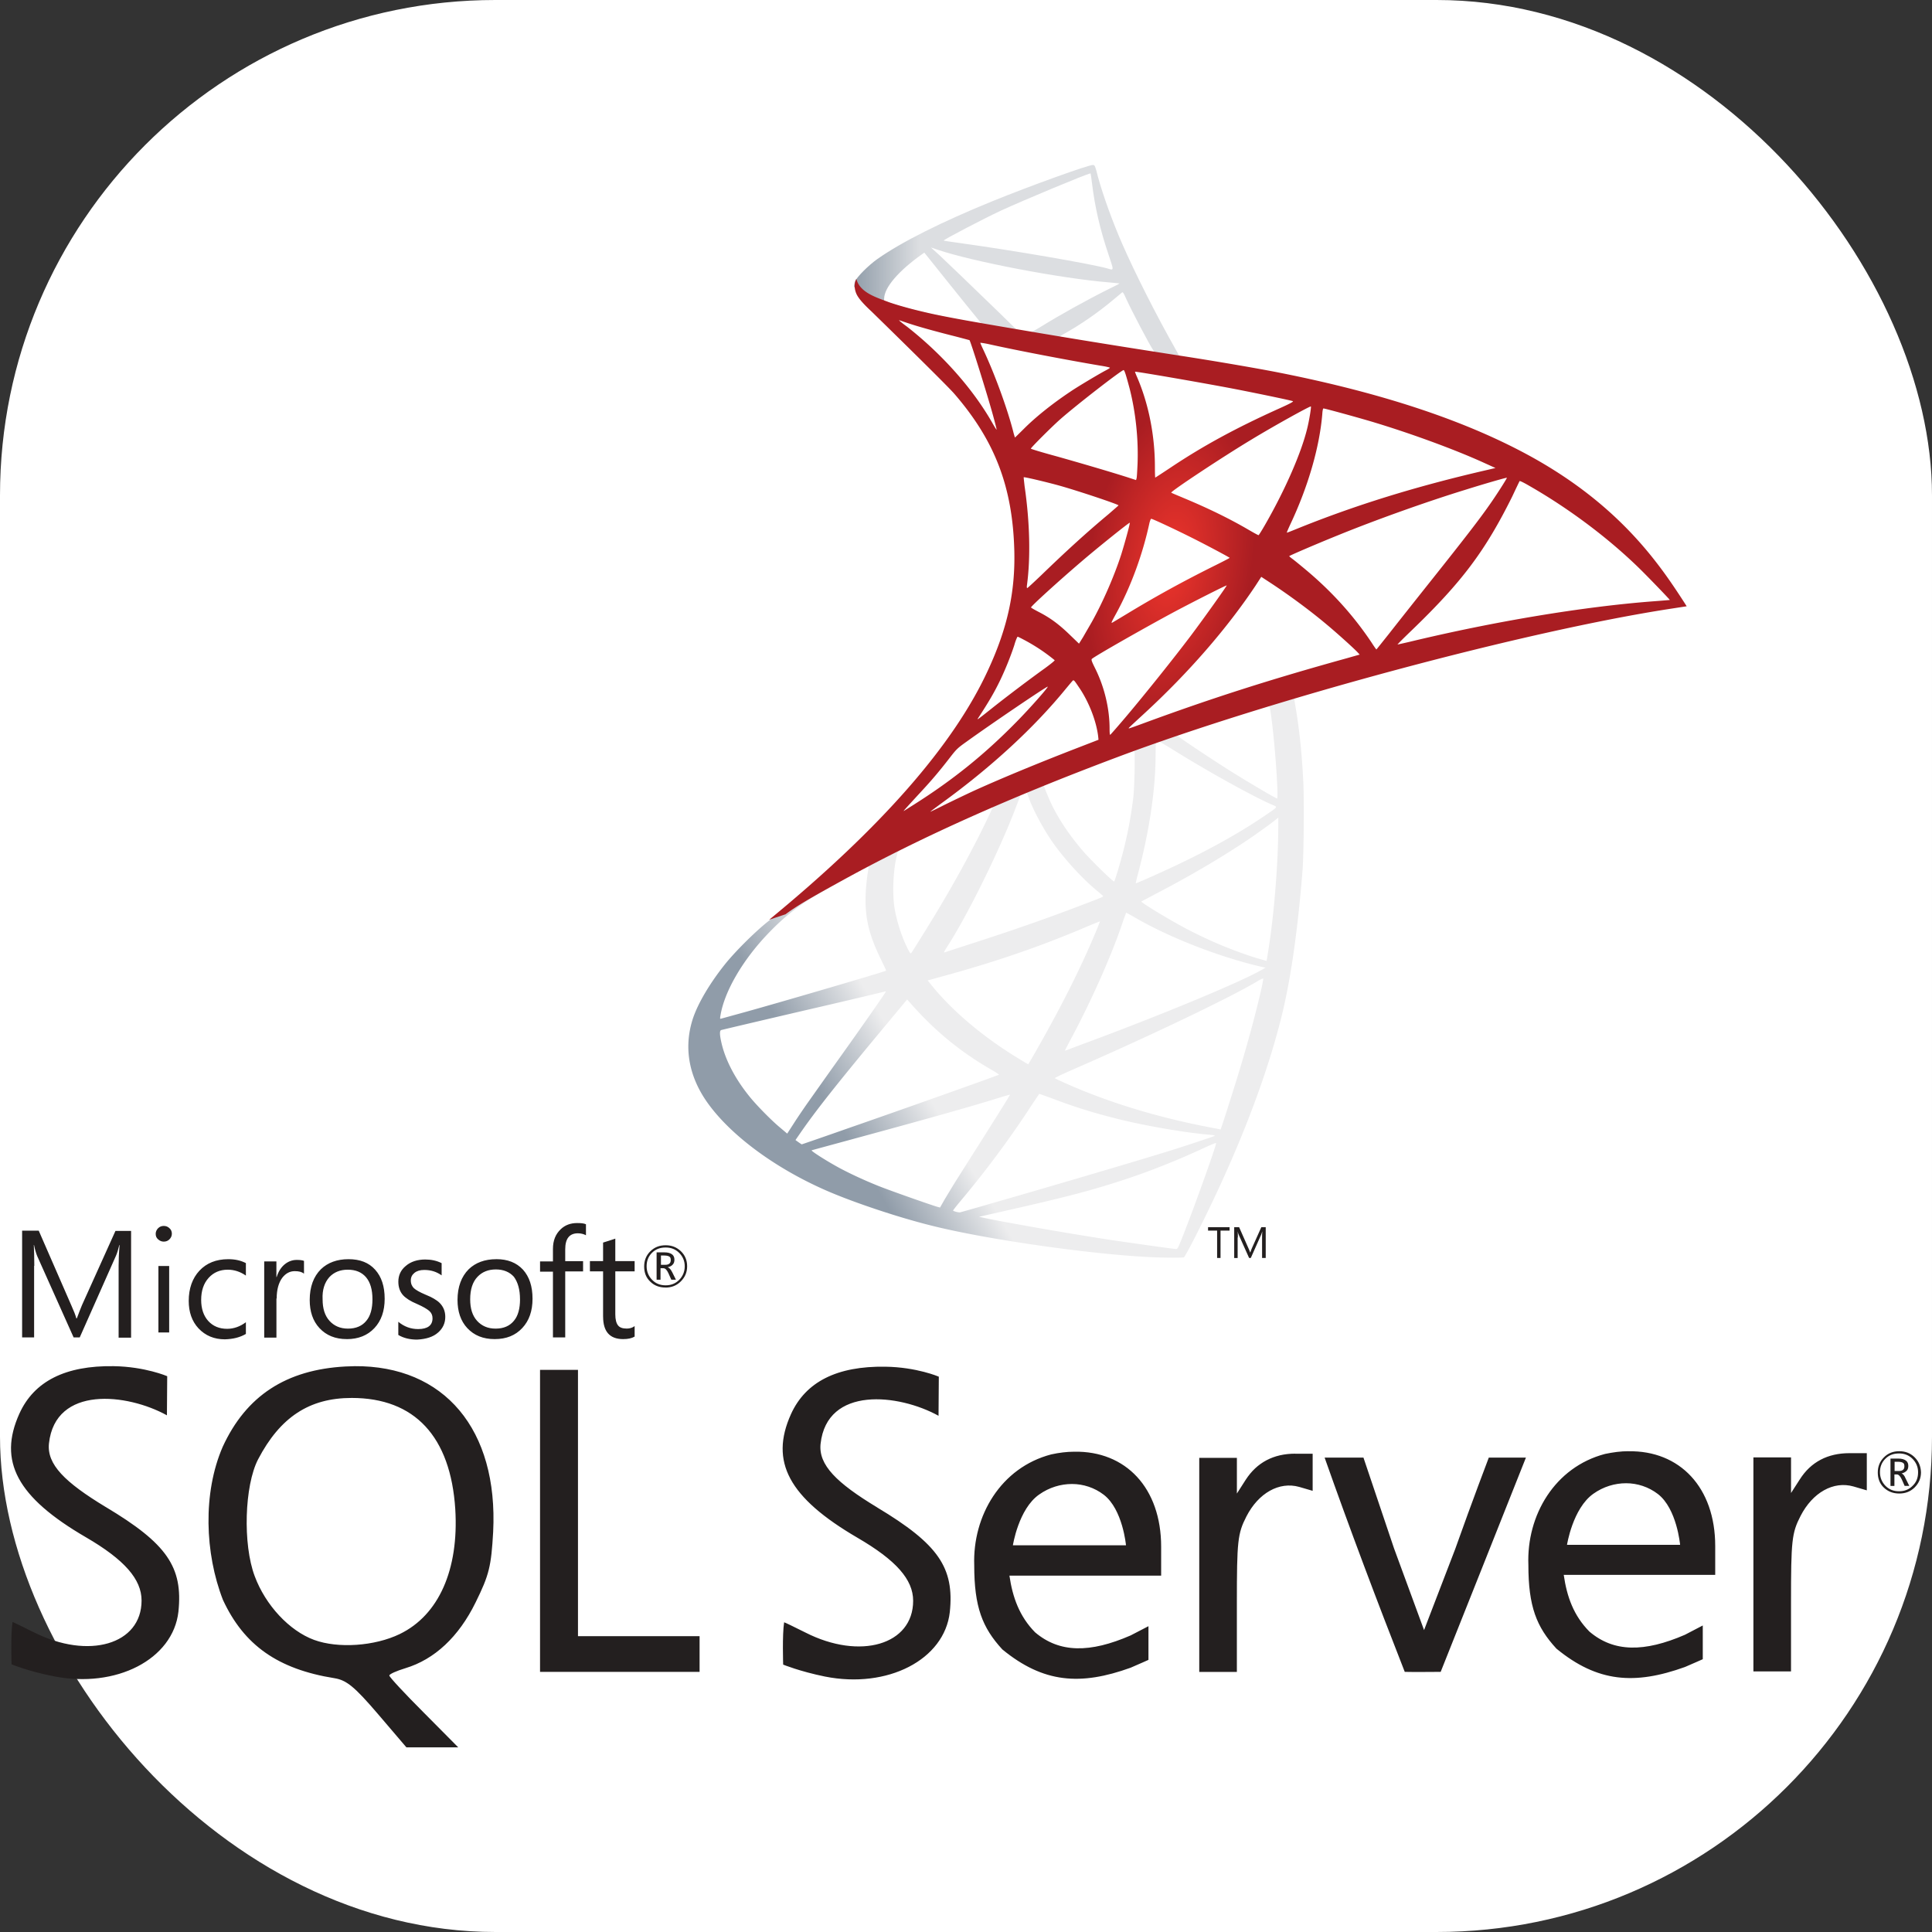 <?xml version="1.0" encoding="UTF-8" standalone="no"?>
<!-- Uploaded to: SVG Repo, www.svgrepo.com, Generator: SVG Repo Mixer Tools -->

<svg
   width="780"
   height="780"
   viewBox="0 -141.54 1441.246 1441.246"
   version="1.1"
   id="svg7"
   xmlns="http://www.w3.org/2000/svg"
   xmlns:svg="http://www.w3.org/2000/svg">
  <rect x="0" y="-141.54" width="1441.246" height="1441.246" fill="#333333" stroke="none"/>
  <defs
     id="defs7" />
  <rect
     style="fill:#ffffff;fill-opacity:1;stroke:none;stroke-width:1.922"
     id="rect7"
     width="1441.246"
     height="1441.246"
     x="0"
     y="-141.54"
     rx="369.55"
     ry="369.55" />
  <g
     transform="matrix(0.569,0,0,0.569,180.973,-101.213)"
     id="g6">
    <linearGradient
       id="a"
       gradientUnits="userSpaceOnUse"
       x1="-2901.952"
       y1="923.573"
       x2="-2061.249"
       y2="1420.331"
       gradientTransform="matrix(0.123,0,0,-0.123,1158.33,1550.273)">
      <stop
         offset="0"
         stop-color="#909ca9"
         id="stop1" />
      <stop
         offset="1"
         stop-color="#ededee"
         id="stop2" />
    </linearGradient>
    <path
       fill="url(#a)"
       d="m 1410.773,814.195 -286.9,93.683 -249.599,110.161 -69.829,18.435 c -17.784,16.916 -36.431,34.049 -56.599,51.397 -22.119,19.082 -42.72,36.433 -58.553,49.008 -17.564,13.88 -43.587,39.902 -56.814,56.38 -19.735,24.721 -35.348,50.96 -42.071,71.13 -11.928,36.433 -6.07,73.297 16.916,107.346 29.492,43.369 88.261,87.606 156.785,117.749 34.916,15.4 93.683,35.132 137.92,46.19 73.512,18.651 215.771,38.819 294.054,41.857 15.828,0.65 37.082,0.65 37.947,0 1.737,-1.088 13.881,-24.289 27.979,-53.129 48.142,-98.238 82.838,-190.402 101.703,-269.119 11.276,-47.706 20.166,-111.246 26.019,-186.492 1.521,-21.036 2.169,-91.514 0.868,-115.37 -1.953,-39.033 -5.423,-70.692 -10.84,-101.703 -0.868,-4.555 -1.088,-8.676 -0.652,-8.892 0.865,-0.65 3.467,-1.517 38.815,-11.712 l -7.153,-16.912 v -0.005 0 z m -65.49,38.386 c 2.602,0 9.539,66.573 11.273,108.646 0.436,8.89 0.216,14.745 -0.216,14.745 -1.733,0 -36.649,-20.599 -61.583,-36.212 -21.687,-13.663 -62.888,-40.988 -69.393,-46.192 -2.173,-1.517 -1.957,-1.733 15.828,-7.807 30.14,-10.194 101.706,-33.18 104.091,-33.18 z m -146.161,48.143 c 1.953,0 6.937,2.816 18.865,10.191 44.671,27.974 105.393,61.805 131.415,73.083 8.022,3.469 8.887,2.166 -9.542,14.746 -39.468,26.889 -88.697,53.344 -148.983,80.018 -10.624,4.771 -19.514,8.456 -19.73,8.456 -0.432,0 0.865,-5.418 2.598,-11.925 14.53,-54.001 22.772,-108.647 23.208,-152.452 0.216,-21.687 0.216,-21.687 2.169,-22.334 -0.436,0.217 -0.22,0.217 0,0.217 z m -30.142,11.492 c 1.297,1.299 0.432,49.877 -1.304,63.104 -3.903,31.662 -9.975,61.153 -19.947,94.335 -2.386,8.018 -4.558,14.745 -4.987,15.177 -0.872,1.083 -30.581,-27.975 -40.339,-39.251 -16.916,-19.518 -30.141,-39.035 -39.9,-58.117 -4.988,-9.759 -12.793,-28.84 -12.144,-29.492 3.469,-2.385 117.753,-46.622 118.621,-45.756 z m -141.826,55.731 c 0.216,0 0.432,0 0.652,0.216 0.432,0.434 1.953,3.905 3.254,7.807 6.937,18.867 22.548,46.624 35.997,64.407 14.746,19.518 34.048,40.334 50.091,53.996 5.207,4.337 9.975,8.456 10.624,9.108 1.304,1.302 1.737,1.083 -33.612,14.53 -40.981,15.613 -85.656,31.226 -136.835,47.706 a 6825.474,6825.474 0 0 0 -36.643,11.928 c -1.955,0.652 -1.303,-0.434 4.335,-9.323 25.371,-39.686 63.97,-117.536 85.657,-172.618 3.687,-9.542 7.373,-19.082 8.025,-21.251 0.868,-3.038 1.95,-4.121 4.768,-5.64 1.518,-0.43 3.038,-0.866 3.687,-0.866 z m -43.367,17.999 c 0.649,0.436 -10.411,23.637 -21.254,44.889 -21.036,40.985 -44.022,81.323 -74.815,130.331 -5.204,8.456 -10.19,16.265 -10.842,17.132 -1.083,1.519 -1.519,1.083 -4.988,-5.638 -7.373,-14.53 -13.447,-33.181 -16.699,-50.313 -3.254,-16.916 -2.602,-46.406 1.086,-64.621 2.816,-13.444 2.602,-13.227 9.107,-16.481 27.757,-14.095 117.537,-56.166 118.405,-55.299 z m 374.073,15.182 v 9.107 c 0,48.359 -5.204,114.716 -12.797,163.077 -1.301,8.456 -2.389,15.393 -2.602,15.613 0,0 -6.288,-1.733 -13.661,-3.905 -32.527,-10.193 -67.875,-25.156 -99.754,-42.718 -21.038,-11.494 -51.612,-30.363 -50.743,-31.231 0.213,-0.215 9.323,-4.986 19.947,-10.625 42.509,-22.118 83.274,-45.972 118.622,-69.609 13.229,-8.892 33.176,-23.202 37.518,-27.107 z m -537.802,64.185 c 0.867,0 0.65,1.735 -0.651,9.542 -0.868,5.64 -1.951,16.049 -2.382,23.202 -1.739,31.662 3.469,55.084 19.082,87.177 4.337,8.892 7.809,16.265 7.589,16.48 -1.519,1.303 -145.074,43.375 -190.183,55.734 -13.444,3.685 -25.152,6.939 -26.024,7.153 -1.515,0.436 -1.733,0.22 -1.083,-3.47 4.987,-31.875 29.276,-73.512 63.104,-108.644 22.554,-23.419 40.554,-37.08 71.347,-54.648 22.119,-12.575 56.165,-31.439 58.767,-32.309 0.002,-0.217 0.218,-0.217 0.434,-0.217 z m 338.295,60.503 c 0.216,-0.216 5.42,2.605 11.708,6.29 46.408,26.891 111.03,51.83 166.108,64.623 l 4.991,1.086 -6.941,3.899 c -28.84,16.049 -123.606,55.515 -220.538,91.732 -14.098,5.202 -27.975,10.409 -30.581,11.492 -2.602,1.083 -4.988,1.735 -4.988,1.519 0,-0.22 3.906,-7.809 8.89,-17.132 27.107,-50.744 54.433,-112.547 68.311,-155.485 1.739,-4.12 2.82,-7.805 3.04,-8.024 z m -34.48,11.278 c 0.22,0.221 -1.517,4.771 -3.687,9.975 -18.865,45.756 -43.59,95.636 -75.249,151.583 -8.022,14.314 -14.746,25.808 -14.966,25.808 -0.213,0 -6.721,-3.906 -14.527,-8.676 -45.976,-28.192 -86.743,-62.888 -113.414,-96.501 l -3.905,-4.771 19.732,-5.422 c 70.696,-19.298 130.762,-40.116 190.4,-65.704 8.459,-3.471 15.4,-6.292 15.616,-6.292 z m 214.253,74.815 c 0,0 0.217,0.217 0,0 0.216,4.988 -10.844,49.661 -19.953,81.969 -7.589,27.107 -14.098,48.361 -26.022,85.874 -5.204,16.485 -9.755,30.143 -9.975,30.143 -0.216,0 -1.517,-0.216 -2.818,-0.647 -64.405,-11.714 -122.089,-27.977 -176.303,-49.661 -15.182,-6.074 -36.866,-15.833 -38.167,-16.916 -0.432,-0.438 12.58,-6.506 29.06,-13.663 98.669,-43.154 201.024,-92.164 236.153,-113.196 4.119,-2.603 7.373,-3.903 8.025,-3.903 z m -494.646,16.916 c 0.434,0.432 -27.107,40.118 -65.709,94.114 -13.444,18.867 -29.057,40.985 -34.911,49.225 -5.856,8.241 -14.746,21.253 -19.734,29.06 l -9.112,14.096 -9.759,-8.24 c -11.494,-9.544 -31.442,-29.927 -40.333,-41.204 -18.651,-23.201 -31.226,-47.706 -36.214,-70.04 -2.386,-10.411 -2.386,-15.618 -0.22,-16.265 3.252,-0.867 61.153,-14.53 115.37,-27.11 30.143,-6.937 65.054,-15.177 77.632,-18.213 12.579,-3.041 22.774,-5.423 22.99,-5.423 z m 27.756,10.626 6.937,7.806 c 31.231,34.914 63.108,60.724 101.708,83.272 6.941,3.906 12.144,7.373 11.708,7.594 -1.514,1.083 -134.016,48.136 -195.385,69.389 -34.478,12.143 -62.888,21.901 -63.102,21.901 -0.216,0 -2.169,-1.299 -4.341,-2.818 l -3.901,-2.82 6.288,-9.106 c 20.383,-29.493 45.976,-61.803 101.707,-129.028 z m 173.053,123.822 c 0.213,-0.215 9.755,3.252 21.464,7.594 28.195,10.624 50.527,17.345 80.456,24.936 36.866,9.326 90.211,18.434 121.657,21.035 4.771,0.432 7.373,0.868 6.505,1.519 -1.521,0.868 -33.395,11.494 -56.816,18.867 -37.302,11.708 -151.149,45.32 -243.962,71.995 -17.132,4.987 -31.879,9.108 -32.746,9.323 -2.166,0.436 -9.325,-1.519 -9.325,-2.386 0,-0.431 5.204,-7.153 11.494,-14.527 31.225,-37.3 62.238,-78.935 88.044,-118.403 7.154,-10.846 13.229,-19.736 13.229,-19.953 z m -38.17,1.087 c 0.216,0.216 -15.179,24.936 -42.066,67.439 -11.496,17.999 -24.291,38.383 -28.846,45.54 -4.337,6.939 -10.842,17.784 -14.527,23.854 l -6.29,11.061 -3.252,-0.868 c -7.809,-2.169 -62.672,-21.471 -77.202,-27.325 -18,-7.157 -36.649,-15.829 -50.529,-23.202 -17.346,-9.326 -39.03,-23.206 -37.297,-23.637 0.433,-0.216 30.143,-8.243 65.922,-17.999 94.984,-25.809 147.678,-40.77 182.161,-51.612 6.29,-1.952 11.71,-3.471 11.926,-3.251 z m 269.985,63.318 h 0.216 c 0.868,2.171 -34.26,99.755 -47.06,130.547 -2.815,6.939 -3.896,8.677 -5.417,8.456 -3.687,-0.213 -54.646,-7.37 -85.66,-11.925 -53.994,-8.24 -144.641,-24.073 -167.409,-29.275 l -5.204,-1.083 32.307,-7.378 c 69.396,-15.613 102.791,-24.069 136.619,-34.478 42.722,-13.011 85.011,-29.276 127.729,-49.225 6.722,-3.037 12.361,-5.422 13.879,-5.639 z"
       id="path2"
       style="fill:url(#a)" />
    <linearGradient
       id="b"
       gradientUnits="userSpaceOnUse"
       x1="-2882.7"
       y1="10288.81"
       x2="-2206.249"
       y2="10288.81"
       gradientTransform="matrix(0.123,0,0,-0.123,1158.33,1550.273)">
      <stop
         offset="0"
         stop-color="#939fab"
         id="stop3" />
      <stop
         offset="1"
         stop-color="#dcdee1"
         id="stop4" />
    </linearGradient>
    <path
       fill="url(#b)"
       d="m 1114.983,145.414 c -4.771,-0.647 -81.757,27.11 -131.415,47.275 -67.01,27.327 -119.052,53.351 -151.148,75.899 -11.925,8.461 -26.891,23.422 -29.273,29.276 -0.867,2.169 -1.303,4.771 -1.303,7.373 l 29.06,27.541 69.175,22.119 164.594,29.493 188.228,32.312 1.953,-16.264 c -0.649,0 -1.085,-0.216 -1.73,-0.216 l -24.728,-3.905 -4.984,-8.89 c -25.59,-45.107 -53.781,-101.056 -70.261,-138.789 -12.793,-29.276 -24.938,-63.102 -31.662,-87.391 -3.687,-14.746 -4.119,-15.613 -6.501,-15.829 v -0.005 h -0.01 z m -3.474,11.063 h 0.223 c 0.213,0.214 1.081,6.29 1.95,13.442 3.683,30.364 10.411,59.635 21.035,91.297 8.022,23.855 8.022,22.555 -1.301,19.734 -22.119,-6.07 -121.221,-23.202 -193,-33.177 -11.494,-1.519 -21.253,-3.036 -21.253,-3.252 -0.867,-0.867 51.827,-28.41 75.031,-39.25 29.709,-13.665 111.246,-47.711 117.315,-48.794 z m -209.047,97.15 8.461,2.816 c 45.97,15.616 161.551,37.736 225.31,42.94 7.154,0.651 13.229,1.303 13.442,1.303 0.216,0.216 -5.852,3.469 -13.661,7.154 -30.79,15.397 -64.621,34.264 -88.042,48.794 -6.937,4.335 -13.229,7.807 -14.094,7.807 -0.868,0 -5.42,-0.868 -10.191,-1.519 l -8.674,-1.303 -21.683,-21.253 c -38.167,-37.08 -68.094,-65.704 -79.588,-76.549 z m -8.671,6.721 30.576,38.168 c 16.696,21.035 33.611,41.635 37.301,46.187 3.683,4.557 6.721,8.245 6.505,8.461 -0.868,0.65 -44.236,-7.809 -67.226,-13.011 -23.637,-5.423 -33.395,-8.025 -47.924,-12.577 l -11.928,-3.905 v -3.038 c 0.216,-14.53 18.651,-36.214 49.877,-58.331 z m 259.791,52.046 c 0.869,0 1.95,1.951 4.552,7.806 7.373,16.263 30.364,60.07 35.997,68.526 1.74,2.822 4.771,3.038 -25.802,-1.95 -73.512,-11.93 -97.152,-15.829 -97.152,-16.263 0,-0.216 2.169,-1.735 4.988,-3.254 22.771,-12.575 45.756,-28.624 66.142,-45.756 4.988,-4.121 9.542,-8.024 10.407,-8.676 0.216,-0.433 0.652,-0.649 0.868,-0.433 z"
       id="path4"
       style="fill:url(#b)" />
    <radialGradient
       id="c"
       cx="-14217.448"
       cy="7277.705"
       r="898.12"
       gradientTransform="matrix(-0.118,-0.018,-0.036,0.237,-198.955,-1314.415)"
       gradientUnits="userSpaceOnUse">
      <stop
         offset="0"
         stop-color="#ee352c"
         id="stop5" />
      <stop
         offset="1"
         stop-color="#a91d22"
         id="stop6" />
    </radialGradient>
    <path
       fill="url(#c)"
       d="m 804.66,294.828 c 0,0 -4.768,7.593 -0.215,18.87 2.822,6.937 11.061,15.393 20.384,24.069 0,0 96.5,94.114 108.211,107.561 53.344,61.585 76.549,122.305 78.718,206.012 1.301,53.78 -8.894,101.054 -34.264,155.919 -45.106,98.453 -140.307,207.098 -287.117,327.67 l 21.472,-7.157 c 13.878,-10.411 32.745,-21.467 76.982,-45.756 102.137,-55.952 217.071,-107.346 358.028,-160.258 202.971,-76.335 536.715,-165.681 726.676,-194.736 l 19.737,-3.038 -3.038,-4.771 c -17.345,-26.891 -29.276,-43.587 -43.59,-61.369 -41.633,-51.612 -92.157,-93.463 -153.964,-128.161 -85.007,-47.489 -194.956,-84.571 -334.173,-112.112 -26.239,-5.207 -83.923,-15.181 -130.763,-22.337 -99.321,-15.393 -163.51,-26.021 -234.203,-38.165 -25.37,-4.339 -63.323,-10.843 -88.478,-16.263 -13.011,-2.822 -37.947,-8.676 -57.464,-15.398 -15.613,-6.075 -38.168,-12.147 -42.939,-30.58 z m 55.952,54.216 c 0.214,-0.214 3.683,1.083 8.24,2.602 8.24,2.816 18.865,6.07 31.446,9.542 a 1599.47,1599.47 0 0 0 28.624,7.589 c 13.011,3.251 23.852,6.288 24.068,6.288 1.521,1.519 23.424,71.558 30.797,98.449 2.815,10.195 4.988,18.867 4.771,18.867 -0.223,0.22 -2.605,-3.469 -5.423,-8.456 -25.373,-44.673 -65.491,-89.995 -111.899,-126.428 -6.069,-4.333 -10.624,-8.237 -10.624,-8.453 z m 106.692,29.492 c 1.085,0 5.856,0.651 11.708,1.951 36.866,8.24 103.008,20.818 145.293,27.975 7.157,1.083 12.797,2.387 12.797,2.818 0,0.436 -2.605,1.951 -5.859,3.688 -7.153,3.685 -35.997,20.815 -45.536,27.322 -24.073,16.047 -45.756,33.395 -61.371,49.008 -6.288,6.29 -11.712,11.494 -11.712,11.494 0,0 -1.297,-3.685 -2.386,-8.242 -7.802,-30.143 -24.069,-74.816 -38.815,-106.258 -2.386,-4.986 -4.339,-9.541 -4.339,-9.973 0,0.433 0,0.217 0.22,0.217 z m 187.795,35.781 c 1.301,0.432 3.47,7.806 7.806,24.069 8.025,31.446 11.712,66.576 10.411,99.321 -0.436,9.108 -0.868,17.564 -1.304,18.651 l -0.649,2.166 -11.276,-3.685 c -23.204,-7.373 -60.935,-18.435 -93.245,-27.541 -18.436,-4.988 -33.395,-9.542 -33.395,-9.975 0,-1.303 26.891,-28.192 38.383,-38.383 21.898,-19.303 81.316,-65.275 83.269,-64.623 z m 14.963,2.166 c 0.652,-0.647 89.779,14.746 130.331,22.554 30.145,5.854 73.948,14.963 76.549,16.049 1.301,0.432 -3.254,3.034 -17.784,9.539 -57.248,25.808 -99.754,49.008 -142.036,77.202 -11.06,7.373 -20.386,13.444 -20.602,13.444 -0.216,0 -0.433,-6.287 -0.433,-13.878 0,-41.201 -8.241,-82.838 -23.424,-117.968 -1.517,-3.47 -2.818,-6.722 -2.601,-6.942 z m 230.516,45.542 c 0.652,0.65 -2.169,18.217 -4.771,28.624 -7.806,32.312 -28.84,80.24 -54.643,125.343 -4.558,8.024 -8.677,14.53 -9.114,14.746 -0.429,0.216 -6.285,-3.038 -13.009,-6.941 -25.154,-14.746 -53.778,-28.624 -85.007,-41.637 -8.671,-3.685 -16.263,-6.723 -16.48,-7.153 -1.521,-1.303 68.308,-47.493 105.174,-69.612 29.276,-17.781 76.982,-44.239 77.85,-43.37 z m 16.48,2.601 c 1.953,0 41.421,10.844 62.019,16.916 50.963,15.181 109.512,36.648 147.679,53.996 l 15.828,7.159 -11.056,2.6 c -93.245,21.467 -173.049,46.192 -250.034,77.418 -6.289,2.602 -11.928,4.771 -12.357,4.771 -0.436,0 1.733,-4.987 4.552,-11.061 23.204,-49.225 38.167,-100.62 41.85,-144.427 0.221,-4.121 0.867,-7.372 1.519,-7.372 z m -392.938,90.213 c 0.649,-0.652 30.793,6.506 47.057,11.056 24.721,6.942 77.198,24.505 77.198,25.808 0,0.216 -5.853,5.204 -12.79,11.278 -28.408,23.637 -55.734,48.572 -88.481,80.234 -9.759,9.328 -17.997,16.917 -18.429,16.917 -0.436,0 -0.649,-1.304 -0.436,-3.038 4.987,-36.433 3.906,-83.272 -3.034,-130.763 -0.653,-6.074 -1.302,-11.276 -1.085,-11.492 z m 633.433,0.652 c 0.429,0.431 -13.881,22.984 -22.988,35.777 -13.009,18.649 -32.098,43.375 -75.252,97.588 -22.765,28.622 -48.358,60.936 -56.812,71.778 -8.678,10.842 -15.831,19.948 -16.051,19.948 -0.216,0 -3.031,-3.901 -6.069,-8.671 -24.289,-36.433 -53.349,-68.311 -87.829,-96.935 -6.505,-5.423 -13.658,-11.278 -16.044,-13.013 -2.386,-1.734 -4.339,-3.469 -4.339,-3.685 0,-0.649 36.862,-16.483 64.841,-27.757 49.01,-19.952 115.794,-43.805 165.892,-59.203 26.24,-8.239 54.215,-16.263 54.651,-15.827 z m 16.696,4.334 c 0.865,-0.215 6.072,2.387 12.361,6.07 52.697,30.143 104.305,68.962 145.077,108.864 11.492,11.278 39.9,40.77 39.464,40.986 0,0 -9.975,0.867 -21.683,1.733 -91.296,6.942 -208.178,26.239 -320.511,53.345 -7.589,1.733 -14.31,3.252 -14.746,3.252 -0.429,0 8.025,-8.456 18.653,-18.647 65.922,-63.538 96.067,-103.656 131.628,-175.22 4.986,-10.623 9.325,-19.731 9.757,-20.383 -0.216,0 -0.216,0 0,0 z m -482.936,49.446 c 3.038,0.647 31.229,13.88 52.48,24.503 19.517,9.755 48.794,25.372 50.311,26.671 0.216,0.216 -10.195,5.638 -22.984,11.928 -40.772,20.384 -75.684,39.682 -112.118,61.802 -10.408,6.29 -19.082,11.497 -19.298,11.497 -0.868,0 -0.652,-0.872 5.204,-11.497 19.518,-35.561 35.129,-78.065 44.023,-119.486 0.864,-3.252 1.733,-5.418 2.382,-5.418 z m -28.192,5.202 c 0.652,0.652 -6.721,27.323 -11.273,41.853 -8.894,27.541 -23.856,62.02 -38.383,88.043 -3.474,6.069 -8.677,14.961 -11.496,19.948 l -5.42,8.674 -12.144,-11.707 c -14.094,-13.663 -25.59,-22.12 -40.333,-29.712 -5.859,-3.033 -10.411,-5.638 -10.411,-6.069 0,-1.735 37.082,-35.347 65.49,-59.635 20.383,-17.566 63.321,-52.045 63.97,-51.395 z m 172.404,70.913 10.627,6.937 c 24.282,15.833 52.906,36.866 74.813,55.298 12.357,10.19 36.21,31.662 40.985,36.866 l 2.598,2.822 -17.561,4.986 c -99.321,27.538 -176.087,52.043 -265.649,85.007 -9.975,3.685 -18.433,6.721 -19.085,6.721 -1.297,0 -2.385,1.083 19.954,-19.519 57.251,-52.691 107.992,-110.812 145.726,-167.411 z m -45.324,11.276 c 0.432,0.432 -29.276,42.284 -47.06,65.922 -21.251,28.192 -58.985,75.465 -85.007,106.256 -10.84,12.797 -20.163,23.422 -20.599,23.64 -0.652,0.216 -0.868,-3.036 -0.868,-8.024 0,-26.242 -6.721,-54.216 -18.433,-78.068 -4.988,-9.975 -5.856,-12.361 -4.768,-13.444 4.119,-3.688 67.223,-39.686 107.123,-61.153 26.89,-14.312 68.956,-35.563 69.612,-35.129 z m -274.107,67.225 c 0.652,0 5.64,2.6 11.279,5.638 13.878,7.589 26.239,16.046 37.298,25.156 0.432,0.432 -5.204,4.988 -12.577,10.406 -20.602,14.746 -51.828,38.385 -70.041,52.915 -19.088,15.18 -19.734,15.613 -17.568,12.361 14.314,-21.903 21.467,-34.264 29.06,-50.093 6.721,-14.094 13.442,-30.793 18.213,-45.323 1.734,-6.289 3.904,-11.06 4.336,-11.06 z m 73.083,57.248 c 1.081,-0.214 2.386,1.735 8.238,10.411 12.361,18.429 21.903,43.154 24.292,63.104 l 0.429,4.339 -29.705,11.494 c -53.133,20.599 -102.139,40.985 -135.322,56.162 -9.322,4.339 -25.587,12.144 -36.211,17.352 -10.627,5.418 -19.301,9.539 -19.301,9.323 0,-0.216 6.721,-5.204 14.961,-11.278 64.844,-47.055 121.007,-98.669 163.076,-150.279 4.555,-5.423 8.677,-10.411 9.107,-10.627 z m -33.612,8.242 c 0.868,0.867 -23.853,28.84 -40.768,45.971 -41.853,42.723 -83.273,76.12 -134.669,108.649 -6.505,4.119 -12.359,7.804 -13.011,8.24 -1.519,0.867 0.432,-1.303 22.986,-25.808 14.314,-15.397 25.155,-28.408 37.516,-44.453 8.24,-10.624 9.759,-12.143 21.688,-20.604 31.878,-22.987 105.39,-72.864 106.258,-71.995 z"
       id="path6"
       style="fill:url(#c)" />
  </g>
  <path
     fill="#231f1f"
     d="m 264.362,877.624 c -2.194,0 -4.389,0.209 -6.563,0.209 -44.315,2.362 -74.203,21.864 -91.678,59.949 -14.946,34.445 -13.314,79.469 0.168,114.124 15.678,33.862 41.011,51.734 83.295,58.484 8.947,1.465 14.946,6.377 32.274,26.609 l 21.321,24.979 h 38.669 l -25.713,-25.921 c -14.214,-14.213 -25.71,-26.588 -25.71,-27.675 0,-1.086 5.437,-3.469 12.019,-5.475 21.697,-6.566 39.715,-23.328 52.319,-49.018 10.201,-20.629 11.665,-27.006 13.127,-52.673 3.826,-76.398 -36.454,-124.161 -103.53,-123.616 z m 33.903,199.785 c -18.812,9.112 -46.129,10.931 -63.96,4.389 -18.436,-6.771 -36.287,-25.918 -44.315,-47.594 -8.925,-23.703 -7.65,-67.43 2.55,-87.122 16.408,-31.353 38.106,-45.775 69.814,-45.775 47.03,0 73.785,28.805 77.276,82.941 2.76,45.192 -12.374,79.095 -41.346,93.143 z M 966.264,942.881 c -16.22,0 -28.636,6.565 -36.999,19.5 l -6.563,10.243 v -26.63 h -28.071 v 159.695 h 28.053 v -51.044 c 0,-46.675 0.582,-52.131 7.105,-64.903 8.989,-17.516 24.455,-26.251 39.403,-22.07 l 10.032,2.926 V 942.923 h -12.959 z m -164.919,-1.464 c -5.499,0 -11.331,0.733 -17.139,2.009 -37.564,9.822 -58.737,45.774 -57.442,82.772 0,30.978 6.019,46.465 20.967,62.708 30.623,25.124 58.317,27.13 95.69,13.65 6.376,-2.717 13.315,-5.853 13.315,-5.853 v -25.124 l -13.315,6.898 c -30.246,13.168 -53.029,13.168 -71.279,-2.342 -11.64,-11.852 -16.763,-26.066 -19.124,-42.284 h 113.186 v -21.532 c 0,-43.895 -26.42,-71.611 -64.882,-70.901 z m -45.777,70.024 c 0,0 4.181,-27.381 19.69,-38.126 7.464,-5.269 16.032,-7.817 24.413,-7.817 8.404,0 16.785,2.716 23.704,8.006 14.215,10.931 16.597,37.73 16.597,37.73 h -84.404 v 0.207 z M 78.811,982.638 C 48.378,964.201 34.875,950.906 36.526,935.23 c 4.723,-43.372 58.318,-37.373 87.998,-20.964 l 0.211,-29.179 c 0,0 -16.409,-7.107 -39.925,-7.484 -36.077,-0.544 -59.404,11.286 -70.335,35.366 -16.055,35.534 -1.839,62.33 49.54,92.222 28.844,16.783 41.594,31.353 41.594,47.238 0,32.818 -39.568,44.272 -80.389,23.683 -8.401,-4.18 -15.509,-7.672 -15.885,-7.672 -1.464,9.303 -0.709,31.563 -0.709,31.563 0,0 12.542,5.269 31.352,8.902 46.652,9.302 89.107,-12.583 93.119,-48.116 3.491,-33.359 -8.572,-50.856 -54.284,-78.175 z M 1214.709,941.042 c -5.477,0 -11.288,0.752 -17.35,2.027 -37.518,9.824 -58.653,45.777 -57.211,82.775 0,30.936 6,46.277 20.944,62.497 30.624,25.147 58.319,27.173 95.881,13.672 6.354,-2.716 13.273,-5.808 13.273,-5.808 v -25.166 l -13.293,6.937 c -30.308,13.127 -53.093,13.127 -71.277,-2.382 -11.706,-11.831 -16.785,-25.878 -19.148,-42.287 h 112.999 v -21.529 c 0,-43.684 -26.422,-71.423 -64.882,-70.691 z m -45.777,70.023 c 0,0 4.223,-27.341 19.71,-38.294 7.442,-5.287 16.011,-7.838 24.393,-7.838 8.361,0 16.785,2.717 23.706,8.026 14.213,10.932 16.597,37.918 16.597,37.918 h -84.384 z M 654.4,982.993 C 623.967,964.599 610.504,951.262 612.135,935.584 c 4.723,-43.394 58.319,-37.373 87.999,-20.964 l 0.21,-29.179 c 0,0 -16.409,-7.108 -39.925,-7.443 -36.077,-0.543 -59.404,11.288 -70.355,35.367 -16.032,35.533 -1.631,62.331 49.58,92.222 28.805,16.765 41.554,31.145 41.554,47.03 0,32.818 -39.547,44.46 -80.37,23.682 -8.361,-4.18 -15.467,-7.63 -15.885,-7.63 -1.464,9.3 -0.709,31.564 -0.709,31.564 0,0 12.394,5.08 31.143,8.903 46.696,9.323 89.169,-12.542 93.163,-48.076 3.47,-33.193 -8.57,-50.688 -54.139,-78.029 v -0.039 z m 725.25,-40.488 c -16.22,0 -28.781,6.582 -36.997,19.523 l -6.565,10.2 V 945.641 h -28.071 v 159.652 h 28.051 v -51.042 c 0,-46.655 0.563,-52.132 7.109,-64.882 8.987,-17.495 24.453,-26.252 39.399,-22.052 l 10.032,2.925 v -27.736 h -12.958 z M 431.163,982.073 V 880.36 h -28.301 v 225.288 h 119.019 v -26.607 h -90.717 v -96.968 z m 654.495,31.708 -23.327,60.701 -22.43,-61.035 -22.784,-67.639 h -28.97 c 18.772,53.218 39.19,107.354 59.781,159.841 8.926,0.208 17.871,0 26.795,0 l 31.502,-79.095 32.085,-80.726 h -27.695 c 0,0 -12.23,32.065 -24.978,67.974 z M 496.378,818.97 c 4.557,0 8.361,-1.461 11.496,-4.597 3.092,-3.095 4.723,-6.732 4.723,-11.288 0,-4.557 -1.631,-8.362 -4.723,-11.288 -3.136,-2.925 -6.752,-4.391 -11.288,-4.391 -4.597,0 -8.402,1.465 -11.496,4.557 -3.135,3.095 -4.556,6.9 -4.556,11.289 0,4.599 1.464,8.401 4.556,11.288 2.927,2.924 6.732,4.389 11.288,4.389 z m -10.032,-25.918 c 2.716,-2.716 6.019,-3.972 10.241,-3.972 3.972,0 7.275,1.256 10.035,3.972 2.717,2.717 4.18,6.019 4.18,10.033 0,4.013 -1.463,7.484 -4.18,10.2 -2.759,2.715 -6.063,4.013 -10.035,4.013 -4.034,0 -7.316,-1.254 -10.032,-4.013 -2.717,-2.716 -4.18,-6.187 -4.18,-10.2 0,-4.014 1.254,-7.315 3.971,-10.033 z m 6.75,11.497 h 1.839 c 1.297,0 2.572,1.253 3.658,3.637 l 2.197,4.931 h 3.448 l -2.716,-5.478 c -1.108,-2.193 -2.194,-3.468 -3.47,-3.826 1.61,-0.376 2.884,-0.919 3.804,-2.007 0.918,-0.939 1.253,-2.215 1.253,-3.658 0,-1.671 -0.522,-2.924 -1.629,-3.845 -1.255,-1.045 -3.262,-1.609 -5.855,-1.609 h -5.808 v 20.422 h 2.925 v -8.57 z m 0,-9.49 h 2.551 c 1.839,0 3.136,0.376 3.846,0.919 0.69,0.544 0.878,1.256 0.878,2.55 0,2.362 -1.465,3.471 -4.18,3.471 h -3.135 v -6.94 z m -467.503,7.671 c 0,-7.107 -0.208,-12.394 -0.376,-15.509 h 0.168 c 0.731,3.676 1.63,6.417 2.362,8.235 l 27.172,60.701 h 4.557 l 27.172,-61.244 c 0.734,-1.67 1.465,-4.18 2.363,-7.672 h 0.208 c -0.543,6.063 -0.731,11.33 -0.731,15.53 v 53.574 h 9.3 V 776.707 H 86.125 L 61.148,832.097 c -0.921,2.194 -2.196,5.478 -3.826,9.825 h -0.378 c -0.543,-2.153 -1.818,-5.435 -3.636,-9.449 L 28.893,776.517 H 16.499 v 79.637 h 8.946 v -53.385 z m 92.577,0.148 h 8.028 v 49.6 h -8.028 z m 4.014,-18.187 c 1.673,0 3.094,-0.566 4.18,-1.671 1.108,-1.088 1.841,-2.509 1.841,-4.18 0,-1.631 -0.545,-3.095 -1.819,-4.18 -1.129,-1.108 -2.572,-1.674 -4.223,-1.674 -1.629,0 -3.092,0.566 -4.181,1.674 -1.105,1.085 -1.838,2.549 -1.838,4.18 0,1.819 0.565,3.092 1.838,4.18 1.257,1.106 2.551,1.671 4.181,1.671 z m 61.245,68.875 v -8.739 c -4.391,3.282 -9.115,4.914 -14.005,4.914 -5.851,0 -10.598,-2.006 -14.068,-5.851 -3.448,-3.804 -5.287,-9.095 -5.287,-15.679 0,-6.898 1.839,-12.376 5.643,-16.557 3.658,-4.013 8.404,-6.019 14.215,-6.019 4.744,0 9.299,1.465 13.503,4.392 v -9.302 c -3.825,-2.007 -8.193,-2.927 -13.127,-2.927 -9.115,0 -16.219,2.927 -21.528,8.573 -5.269,5.643 -7.986,13.314 -7.986,22.574 0,8.235 2.362,15.154 7.275,20.443 5.12,5.433 11.665,8.193 19.69,8.193 6.206,-0.172 11.284,-1.468 15.675,-4.017 z m 22.97,-26.442 c 0,-6.543 1.463,-11.83 4.18,-15.469 2.551,-3.28 5.644,-4.931 9.302,-4.931 3.094,0 5.288,0.564 6.897,1.839 v -9.49 c -1.253,-0.543 -3.072,-0.731 -5.433,-0.731 -3.282,0 -6.206,1.105 -8.778,3.136 -2.717,2.15 -4.891,5.434 -6.166,9.615 h -0.208 v -11.644 h -9.092 v 56.855 h 9.113 v -29.179 z m 52.319,30.308 c 8.571,0 15.468,-2.76 20.589,-8.235 5.099,-5.437 7.649,-12.751 7.649,-21.867 0,-9.299 -2.339,-16.406 -7.106,-21.697 -4.723,-5.285 -11.288,-7.838 -19.859,-7.838 -8.571,0 -15.468,2.551 -20.589,7.484 -5.476,5.437 -8.361,13.108 -8.361,22.953 0,8.57 2.341,15.678 7.275,20.966 5.099,5.475 11.851,8.213 20.401,8.213 z m -12.959,-46.32 c 3.47,-3.658 8.028,-5.478 13.67,-5.478 5.855,0 10.243,1.82 13.504,5.478 3.281,3.826 4.913,9.282 4.913,16.576 0,6.938 -1.464,12.395 -4.558,16.053 -3.092,3.826 -7.649,5.852 -13.671,5.852 -5.852,0 -10.388,-2.028 -13.858,-5.852 -3.448,-3.846 -5.1,-9.115 -5.1,-16.053 -0.355,-6.898 1.464,-12.54 5.1,-16.576 z m 81.103,41.366 c 3.469,-3.092 5.31,-6.897 5.31,-11.665 0,-4.18 -1.465,-7.649 -4.181,-10.388 -2.217,-2.193 -5.643,-4.18 -10.597,-6.187 -4.391,-1.837 -7.108,-3.47 -8.572,-4.745 -1.462,-1.462 -2.362,-3.279 -2.362,-5.852 0,-2.362 0.921,-4.18 2.719,-5.644 1.839,-1.461 4.18,-2.172 7.316,-2.172 4.912,0 9.113,1.295 12.958,4.034 v -9.115 c -3.678,-1.837 -7.671,-2.715 -12.228,-2.715 -5.852,0 -10.785,1.611 -14.424,4.722 -3.826,3.096 -5.643,7.109 -5.643,11.831 0,4.18 1.253,7.651 3.635,10.2 2.007,2.175 5.437,4.391 10.201,6.375 4.558,2.008 7.651,3.825 9.302,5.287 1.63,1.465 2.362,3.282 2.362,5.437 0,5.307 -3.636,8.048 -10.743,8.048 -5.477,0 -10.387,-1.799 -14.779,-5.434 v 9.821 c 3.972,2.386 8.739,3.471 14.005,3.471 6.752,-0.355 12.039,-2.006 15.677,-5.288 z m 43.393,-54.681 c -8.572,0 -15.468,2.551 -20.59,7.484 -5.434,5.437 -8.361,13.108 -8.361,22.953 0,8.57 2.363,15.678 7.274,20.966 5.121,5.475 11.851,8.213 20.422,8.213 8.778,0 15.468,-2.758 20.589,-8.236 5.121,-5.433 7.671,-12.749 7.671,-21.864 0,-9.302 -2.383,-16.407 -7.108,-21.696 -4.93,-5.289 -11.496,-7.839 -19.857,-7.839 z m 17.683,29.892 c 0,6.938 -1.463,12.395 -4.556,16.053 -3.094,3.826 -7.651,5.852 -13.672,5.852 -5.855,0 -10.389,-2.028 -13.86,-5.852 -3.448,-3.846 -5.099,-9.115 -5.099,-16.053 0,-7.316 1.82,-12.959 5.478,-16.765 3.447,-3.637 8.006,-5.477 13.67,-5.477 5.643,0 10.18,1.838 13.46,5.477 2.927,4.013 4.558,9.469 4.558,16.765 z m 24.624,28.447 h 9.092 v -49.224 h 13.314 v -7.651 h -13.315 v -8.779 c 0,-7.983 3.092,-11.997 9.489,-11.997 2.153,0 4.348,0.543 5.979,1.463 v -8.213 c -1.631,-0.732 -3.826,-0.898 -6.566,-0.898 -4.911,0 -8.924,1.464 -12.207,4.556 -3.826,3.637 -5.852,8.361 -5.852,14.759 v 9.323 h -9.618 v 7.649 h 9.618 v 49.039 z m 37.351,-15.51 c 0,11.121 4.914,16.785 14.946,16.785 3.638,0 6.375,-0.584 8.57,-1.881 v -7.817 c -1.671,1.255 -3.658,1.841 -5.852,1.841 -3.092,0 -5.267,-0.734 -6.543,-2.386 -1.296,-1.628 -2.027,-4.39 -2.027,-8.194 v -32.084 h 14.421 v -7.651 h -14.421 v -16.762 c -3.136,1.086 -6.207,2.007 -9.115,2.924 v 13.837 h -9.824 v 7.651 h 9.824 v 33.716 z m 978.232,104.804 c -3.093,-2.924 -6.751,-4.389 -11.286,-4.389 -4.598,0 -8.404,1.464 -11.497,4.599 -3.093,3.073 -4.558,6.897 -4.558,11.288 0,4.557 1.465,8.362 4.535,11.286 3.095,2.926 6.898,4.391 11.497,4.391 4.535,0 8.361,-1.465 11.497,-4.558 3.073,-3.136 4.703,-6.751 4.703,-11.286 -0.168,-4.599 -1.819,-8.404 -4.912,-11.33 z m -1.462,21.531 c -2.718,2.716 -6.02,3.97 -10.034,3.97 -3.97,0 -7.273,-1.254 -10.032,-3.97 -2.716,-2.76 -4.181,-6.208 -4.181,-10.243 0,-3.972 1.254,-7.273 4.014,-10.032 2.716,-2.715 6,-3.972 10.2,-3.972 3.972,0 7.276,1.257 10.034,3.972 2.716,2.76 4.179,6.06 4.179,10.032 0,4.224 -1.254,7.484 -4.179,10.243 z m -8.195,-9.302 c 1.63,-0.376 2.927,-1.108 3.826,-2.006 0.92,-0.942 1.256,-2.218 1.256,-3.677 0,-1.631 -0.523,-2.927 -1.63,-3.826 -1.254,-1.046 -3.281,-1.611 -5.851,-1.611 h -5.811 v 20.4 h 2.927 v -8.57 h 1.817 c 1.256,0 2.51,1.253 3.637,3.637 l 2.173,4.912 h 3.472 l -2.716,-5.478 c -0.942,-2.383 -2.029,-3.471 -3.135,-3.827 z m -2.007,-1.838 h -3.135 v -6.897 h 2.572 c 1.819,0 3.093,0.333 3.826,0.898 0.731,0.543 0.898,1.254 0.898,2.55 0,2.362 -1.463,3.45 -4.179,3.45 z M 907.947,796.899 h 2.55 v -20.422 h 6.749 v -2.55 H 901.196 v 2.55 h 6.753 v 20.422 z m 15.468,-15.342 c 0,-1.988 0,-3.617 -0.147,-4.535 0.168,1.085 0.544,1.819 0.711,2.362 l 7.839,17.516 h 1.254 l 7.858,-17.684 c 0.211,-0.543 0.379,-1.254 0.733,-2.193 -0.168,1.819 -0.168,3.278 -0.168,4.389 v 15.468 h 2.718 v -22.952 h -3.283 l -7.105,15.844 c -0.168,0.566 -0.734,1.671 -1.088,2.927 h -0.209 c -0.147,-0.734 -0.521,-1.464 -1.045,-2.716 l -7.107,-16.054 h -3.678 v 22.993 h 2.57 v -15.342 z"
     id="path7"
     style="stroke-width:0.964" />
</svg>

